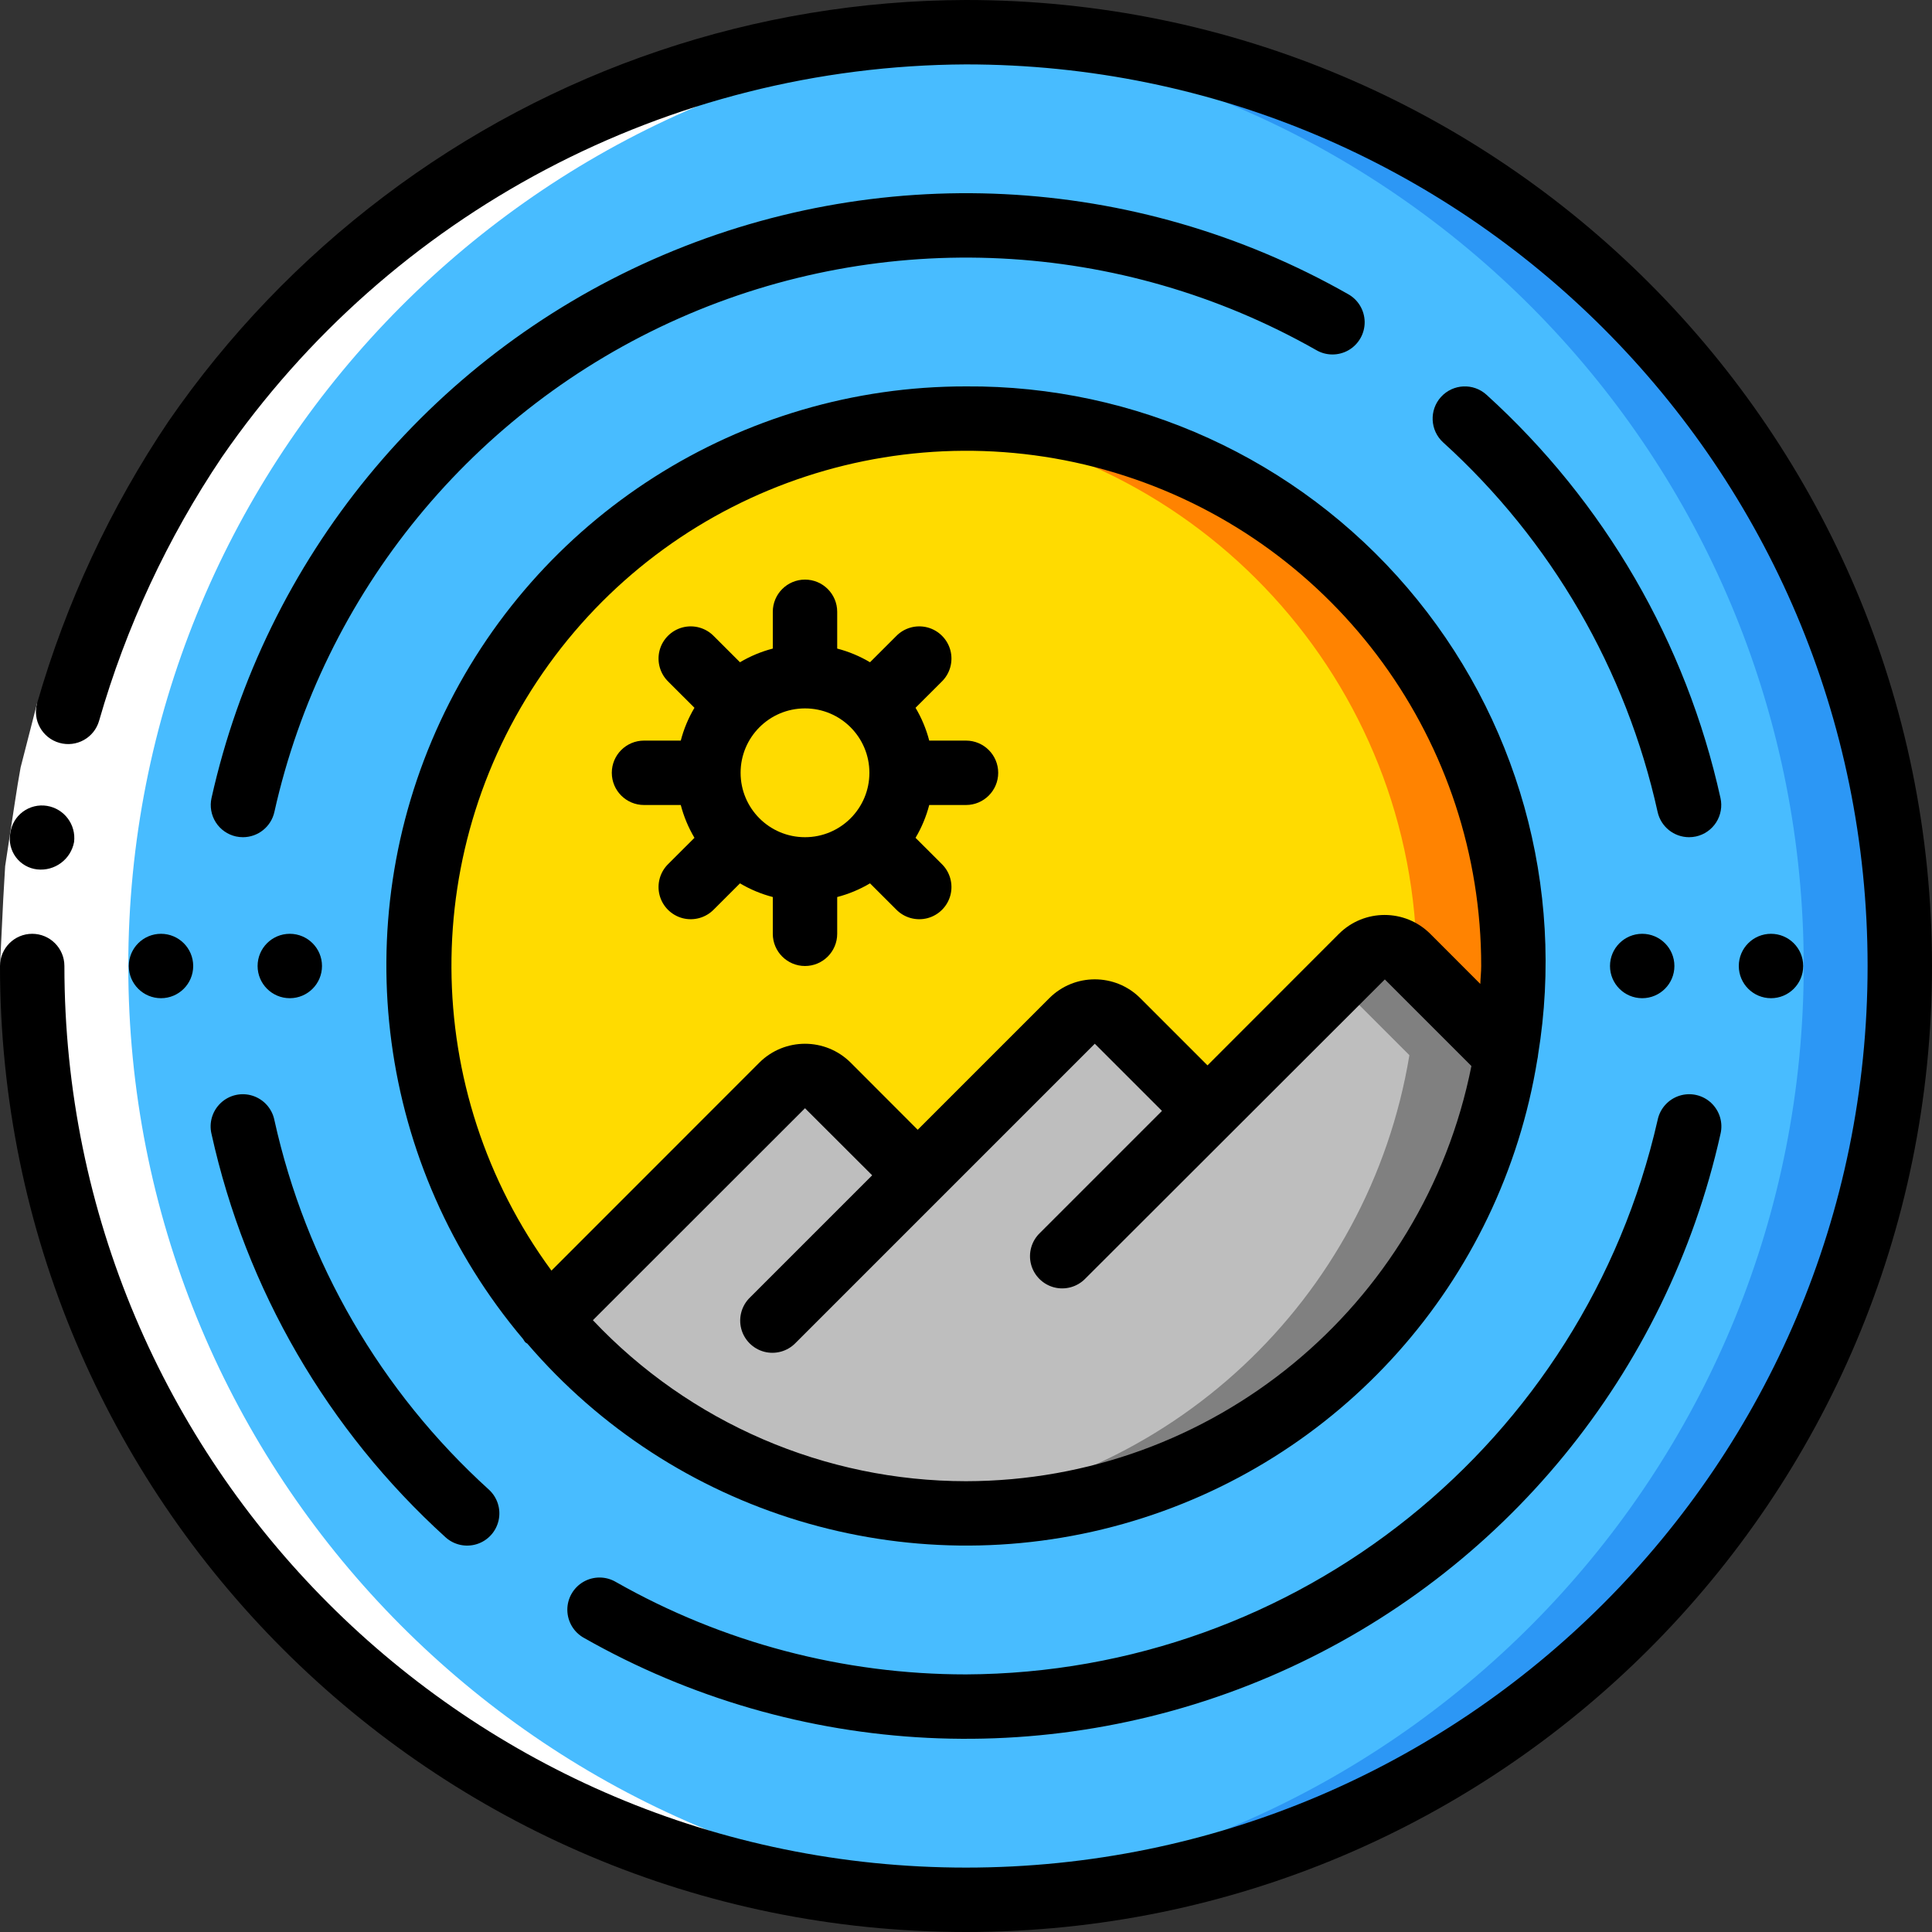 <?xml version="1.0" encoding="UTF-8"?>
<svg xmlns="http://www.w3.org/2000/svg" xmlns:xlink="http://www.w3.org/1999/xlink" width="60px" height="60px" viewBox="0 0 60 60" version="1.1">
    <rect x="0" y="0" width="60" height="60" fill="#333333" stroke="none"/>
    <!-- Generator: Sketch 52.6 (67491) - http://www.bohemiancoding.com/sketch -->
    <title>063 - Logo</title>
    <desc>Created with Sketch.</desc>
    <g id="Page-1" stroke="none" stroke-width="1" fill="none" fill-rule="evenodd">
        <g id="063---Logo">
            <circle id="Oval" fill="#48BCFF" cx="30" cy="30" r="29"/>
            <path d="M30,1 C29.497,1 28.997,1.013 28.5,1.038 C43.919,1.828 56.016,14.561 56.016,30 C56.016,45.439 43.919,58.172 28.5,58.962 C28.997,58.987 29.497,59 30,59 C46.016,59 59,46.016 59,30 C59,13.984 46.016,1 30,1 Z" id="Path" fill="#2C97F5"/>
            <path d="M46.77,32.77 C45.69,39.309 40.908,44.623 34.52,46.386 C28.131,48.149 21.301,46.039 17.02,40.98 L24.29,33.71 C24.683,33.32 25.317,33.32 25.71,33.71 L28.5,36.5 L33.29,31.71 C33.683,31.32 34.317,31.32 34.71,31.71 L37.5,34.5 L42.29,29.71 C42.683,29.32 43.317,29.32 43.71,29.71 L46.77,32.77 Z" id="Path" fill="#BEBEBE"/>
            <path d="M43.71,29.71 C43.317,29.32 42.683,29.32 42.29,29.71 L41.5,30.5 L43.77,32.77 C42.513,40.379 36.291,46.189 28.614,46.922 C29.073,46.96 29.531,47 30,47 C38.32,47.001 45.417,40.979 46.77,32.77 L43.71,29.71 Z" id="Path" fill="#808080"/>
            <path d="M47,30 C47,30.928 46.923,31.855 46.77,32.77 L43.71,29.71 C43.317,29.32 42.683,29.32 42.29,29.71 L37.5,34.5 L34.71,31.71 C34.317,31.32 33.683,31.32 33.29,31.71 L28.5,36.5 L25.71,33.71 C25.317,33.32 24.683,33.32 24.29,33.71 L17.02,40.98 C12.165,35.239 11.657,26.991 15.772,20.698 C19.887,14.405 27.647,11.563 34.853,13.709 C42.059,15.856 46.999,22.481 47,30 Z" id="Path" fill="#FFDB00"/>
            <path d="M30,13 C29.494,13 29,13.032 28.5,13.076 C37.271,13.849 43.999,21.195 44,30 L46.77,32.77 C47.589,27.843 46.199,22.806 42.968,18.997 C39.737,15.189 34.994,12.995 30,13 Z" id="Path" fill="#FF8301"/>
            <circle id="Oval" fill="#FFDB00" cx="25" cy="24" r="3"/>
            <path d="M30,59 C30.503,59 31.003,58.987 31.5,58.962 C16.081,58.172 3.984,45.439 3.984,30 C3.984,14.561 16.081,1.828 31.5,1.038 C31.003,1.013 30.503,1 30,1 C13.984,1 1,13.984 1,30 C1,46.016 13.984,59 30,59 Z" id="Path" fill="#FFFFFF"/>
            <path d="M1.154,21.832 L3.079,22.376 L2.6,24.245 C2.48,24.877 2.4,25.517 2.3,26.152 L2.153,27.106 L2.103,28.071 L2,30 L0,30 L0.1,27.934 L0.16,26.9 L0.315,25.877 C0.424,25.196 0.515,24.511 0.64,23.834 L1.154,21.832 Z" id="Path" fill="#FFFFFF"/>
            <path d="M2.3,26.152 C2.368,25.612 1.997,25.115 1.46,25.027 C1.195,24.984 0.924,25.05 0.708,25.211 C0.493,25.371 0.353,25.613 0.319,25.879 C0.272,26.14 0.335,26.408 0.493,26.621 C0.651,26.833 0.891,26.971 1.154,27 C1.699,27.06 2.198,26.691 2.3,26.152 Z" id="Path" fill="#000000"/>
            <path d="M30,0 C23.472,0.017 17.128,2.159 11.924,6.1 C9.338,8.054 7.081,10.409 5.239,13.076 C3.428,15.765 2.05,18.721 1.154,21.836 C1.004,22.368 1.313,22.92 1.845,23.07 C2.376,23.221 2.929,22.912 3.079,22.38 C3.914,19.471 5.2,16.711 6.889,14.2 C12.134,6.599 20.765,2.043 30,2 C45.464,2 58,14.536 58,30 C58,45.464 45.464,58 30,58 C14.536,58 2,45.464 2,30 C2,29.448 1.552,29 1,29 C0.448,29 6.76353751e-17,29.448 0,30 C2.91723967e-15,46.569 13.431,60 30,60 C46.569,60 60,46.569 60,30 C60,13.431 46.569,1.01453063e-15 30,0 Z" id="Path" fill="#000000"/>
            <path d="M30,12 C22.997,11.992 16.627,16.051 13.675,22.401 C10.723,28.751 11.726,36.237 16.246,41.586 C16.266,41.621 16.288,41.654 16.313,41.686 C16.331,41.704 16.356,41.71 16.376,41.727 C20.927,47.036 28.144,49.221 34.875,47.328 C41.606,45.435 46.627,39.807 47.743,32.905 C47.755,32.854 47.763,32.803 47.767,32.751 C48.615,27.554 47.128,22.248 43.703,18.249 C40.279,14.249 35.265,11.963 30,12 Z M30,46 C25.614,45.998 21.423,44.19 18.413,41 L25,34.417 L27.086,36.5 L23.293,40.293 C23.033,40.544 22.929,40.916 23.02,41.266 C23.112,41.615 23.385,41.888 23.734,41.98 C24.084,42.071 24.456,41.967 24.707,41.707 L34,32.414 L36.086,34.5 L32.293,38.293 C32.033,38.544 31.929,38.916 32.02,39.266 C32.112,39.615 32.385,39.888 32.734,39.98 C33.084,40.071 33.456,39.967 33.707,39.707 L43.007,30.417 L45.696,33.106 C44.204,40.595 37.636,45.991 30,46 Z M45.972,30.557 L44.417,29 C43.633,28.22 42.367,28.22 41.583,29 L37.5,33.086 L35.414,31 C34.633,30.219 33.367,30.219 32.586,31 L28.5,35.086 L26.417,33 C25.633,32.22 24.367,32.22 23.583,33 L17.126,39.46 C13.016,33.869 12.982,26.264 17.041,20.636 C21.101,15.008 28.327,12.641 34.93,14.776 C41.532,16.91 46.004,23.061 46,30 C46,30.188 45.978,30.371 45.972,30.557 Z" id="Shape" fill="#000000" fill-rule="nonzero"/>
            <path d="M41.86,9.131 C35.24,5.372 27.229,4.975 20.269,8.062 C13.31,11.148 8.227,17.352 6.569,24.783 C6.511,25.042 6.559,25.314 6.701,25.538 C6.844,25.762 7.07,25.92 7.329,25.977 C7.4,25.992 7.473,26 7.546,26 C8.014,25.999 8.419,25.674 8.521,25.217 C10.041,18.406 14.701,12.719 21.08,9.89 C27.459,7.061 34.802,7.424 40.871,10.869 C41.182,11.053 41.568,11.055 41.881,10.875 C42.194,10.694 42.385,10.358 42.381,9.997 C42.376,9.635 42.177,9.304 41.86,9.131 Z" id="Path" fill="#000000"/>
            <path d="M53.431,24.783 C52.365,19.957 49.826,15.582 46.166,12.261 C45.758,11.889 45.125,11.918 44.753,12.326 C44.381,12.734 44.41,13.367 44.818,13.739 C48.174,16.783 50.501,20.793 51.479,25.217 C51.581,25.674 51.986,25.999 52.454,26 C52.527,26 52.6,25.992 52.671,25.977 C52.93,25.92 53.156,25.762 53.299,25.538 C53.441,25.314 53.489,25.042 53.431,24.783 Z" id="Path" fill="#000000"/>
            <path d="M30,52 C26.189,52.001 22.443,51.013 19.129,49.131 C18.818,48.947 18.432,48.945 18.119,49.125 C17.806,49.306 17.615,49.642 17.619,50.003 C17.624,50.365 17.823,50.696 18.14,50.869 C24.76,54.628 32.771,55.025 39.731,51.938 C46.69,48.852 51.773,42.648 53.431,35.217 C53.516,34.865 53.404,34.496 53.139,34.249 C52.875,34.003 52.497,33.919 52.153,34.03 C51.809,34.141 51.551,34.429 51.479,34.783 C49.194,44.818 40.292,51.954 30,52 Z" id="Path" fill="#000000"/>
            <path d="M6.569,35.217 C7.635,40.043 10.174,44.418 13.834,47.739 C14.098,47.98 14.47,48.061 14.811,47.953 C15.152,47.845 15.408,47.563 15.485,47.214 C15.562,46.865 15.446,46.502 15.182,46.261 C11.826,43.217 9.499,39.207 8.521,34.783 C8.449,34.429 8.191,34.141 7.847,34.03 C7.503,33.919 7.125,34.003 6.861,34.249 C6.596,34.496 6.484,34.865 6.569,35.217 Z" id="Path" fill="#000000"/>
            <circle id="Oval" fill="#000000" cx="5" cy="30" r="1"/>
            <circle id="Oval" fill="#000000" cx="9" cy="30" r="1"/>
            <circle id="Oval" fill="#000000" cx="51" cy="30" r="1"/>
            <circle id="Oval" fill="#000000" cx="55" cy="30" r="1"/>
            <path d="M30,23 L28.858,23 C28.765,22.642 28.622,22.299 28.433,21.981 L29.243,21.172 C29.503,20.921 29.607,20.549 29.516,20.199 C29.424,19.85 29.151,19.577 28.802,19.485 C28.452,19.394 28.08,19.498 27.829,19.758 L27.019,20.567 C26.701,20.378 26.358,20.235 26,20.142 L26,19 C26,18.448 25.552,18 25,18 C24.448,18 24,18.448 24,19 L24,20.142 C23.642,20.235 23.299,20.378 22.981,20.567 L22.171,19.758 C21.92,19.498 21.548,19.394 21.198,19.485 C20.849,19.577 20.576,19.85 20.484,20.199 C20.393,20.549 20.497,20.921 20.757,21.172 L21.567,21.981 C21.378,22.299 21.235,22.642 21.142,23 L20,23 C19.448,23 19,23.448 19,24 C19,24.552 19.448,25 20,25 L21.142,25 C21.235,25.358 21.378,25.701 21.567,26.019 L20.757,26.828 C20.497,27.079 20.393,27.451 20.484,27.801 C20.576,28.15 20.849,28.423 21.198,28.515 C21.548,28.606 21.92,28.502 22.171,28.242 L22.981,27.433 C23.299,27.622 23.642,27.765 24,27.858 L24,29 C24,29.552 24.448,30 25,30 C25.552,30 26,29.552 26,29 L26,27.858 C26.358,27.765 26.701,27.622 27.019,27.433 L27.829,28.242 C28.08,28.502 28.452,28.606 28.802,28.515 C29.151,28.423 29.424,28.15 29.516,27.801 C29.607,27.451 29.503,27.079 29.243,26.828 L28.433,26.019 C28.622,25.701 28.765,25.358 28.858,25 L30,25 C30.552,25 31,24.552 31,24 C31,23.448 30.552,23 30,23 Z M25,26 C23.895,26 23,25.105 23,24 C23,22.895 23.895,22 25,22 C26.105,22 27,22.895 27,24 C27,25.105 26.105,26 25,26 Z" id="Shape" fill="#000000" fill-rule="nonzero"/>
        </g>
    </g>
</svg>

